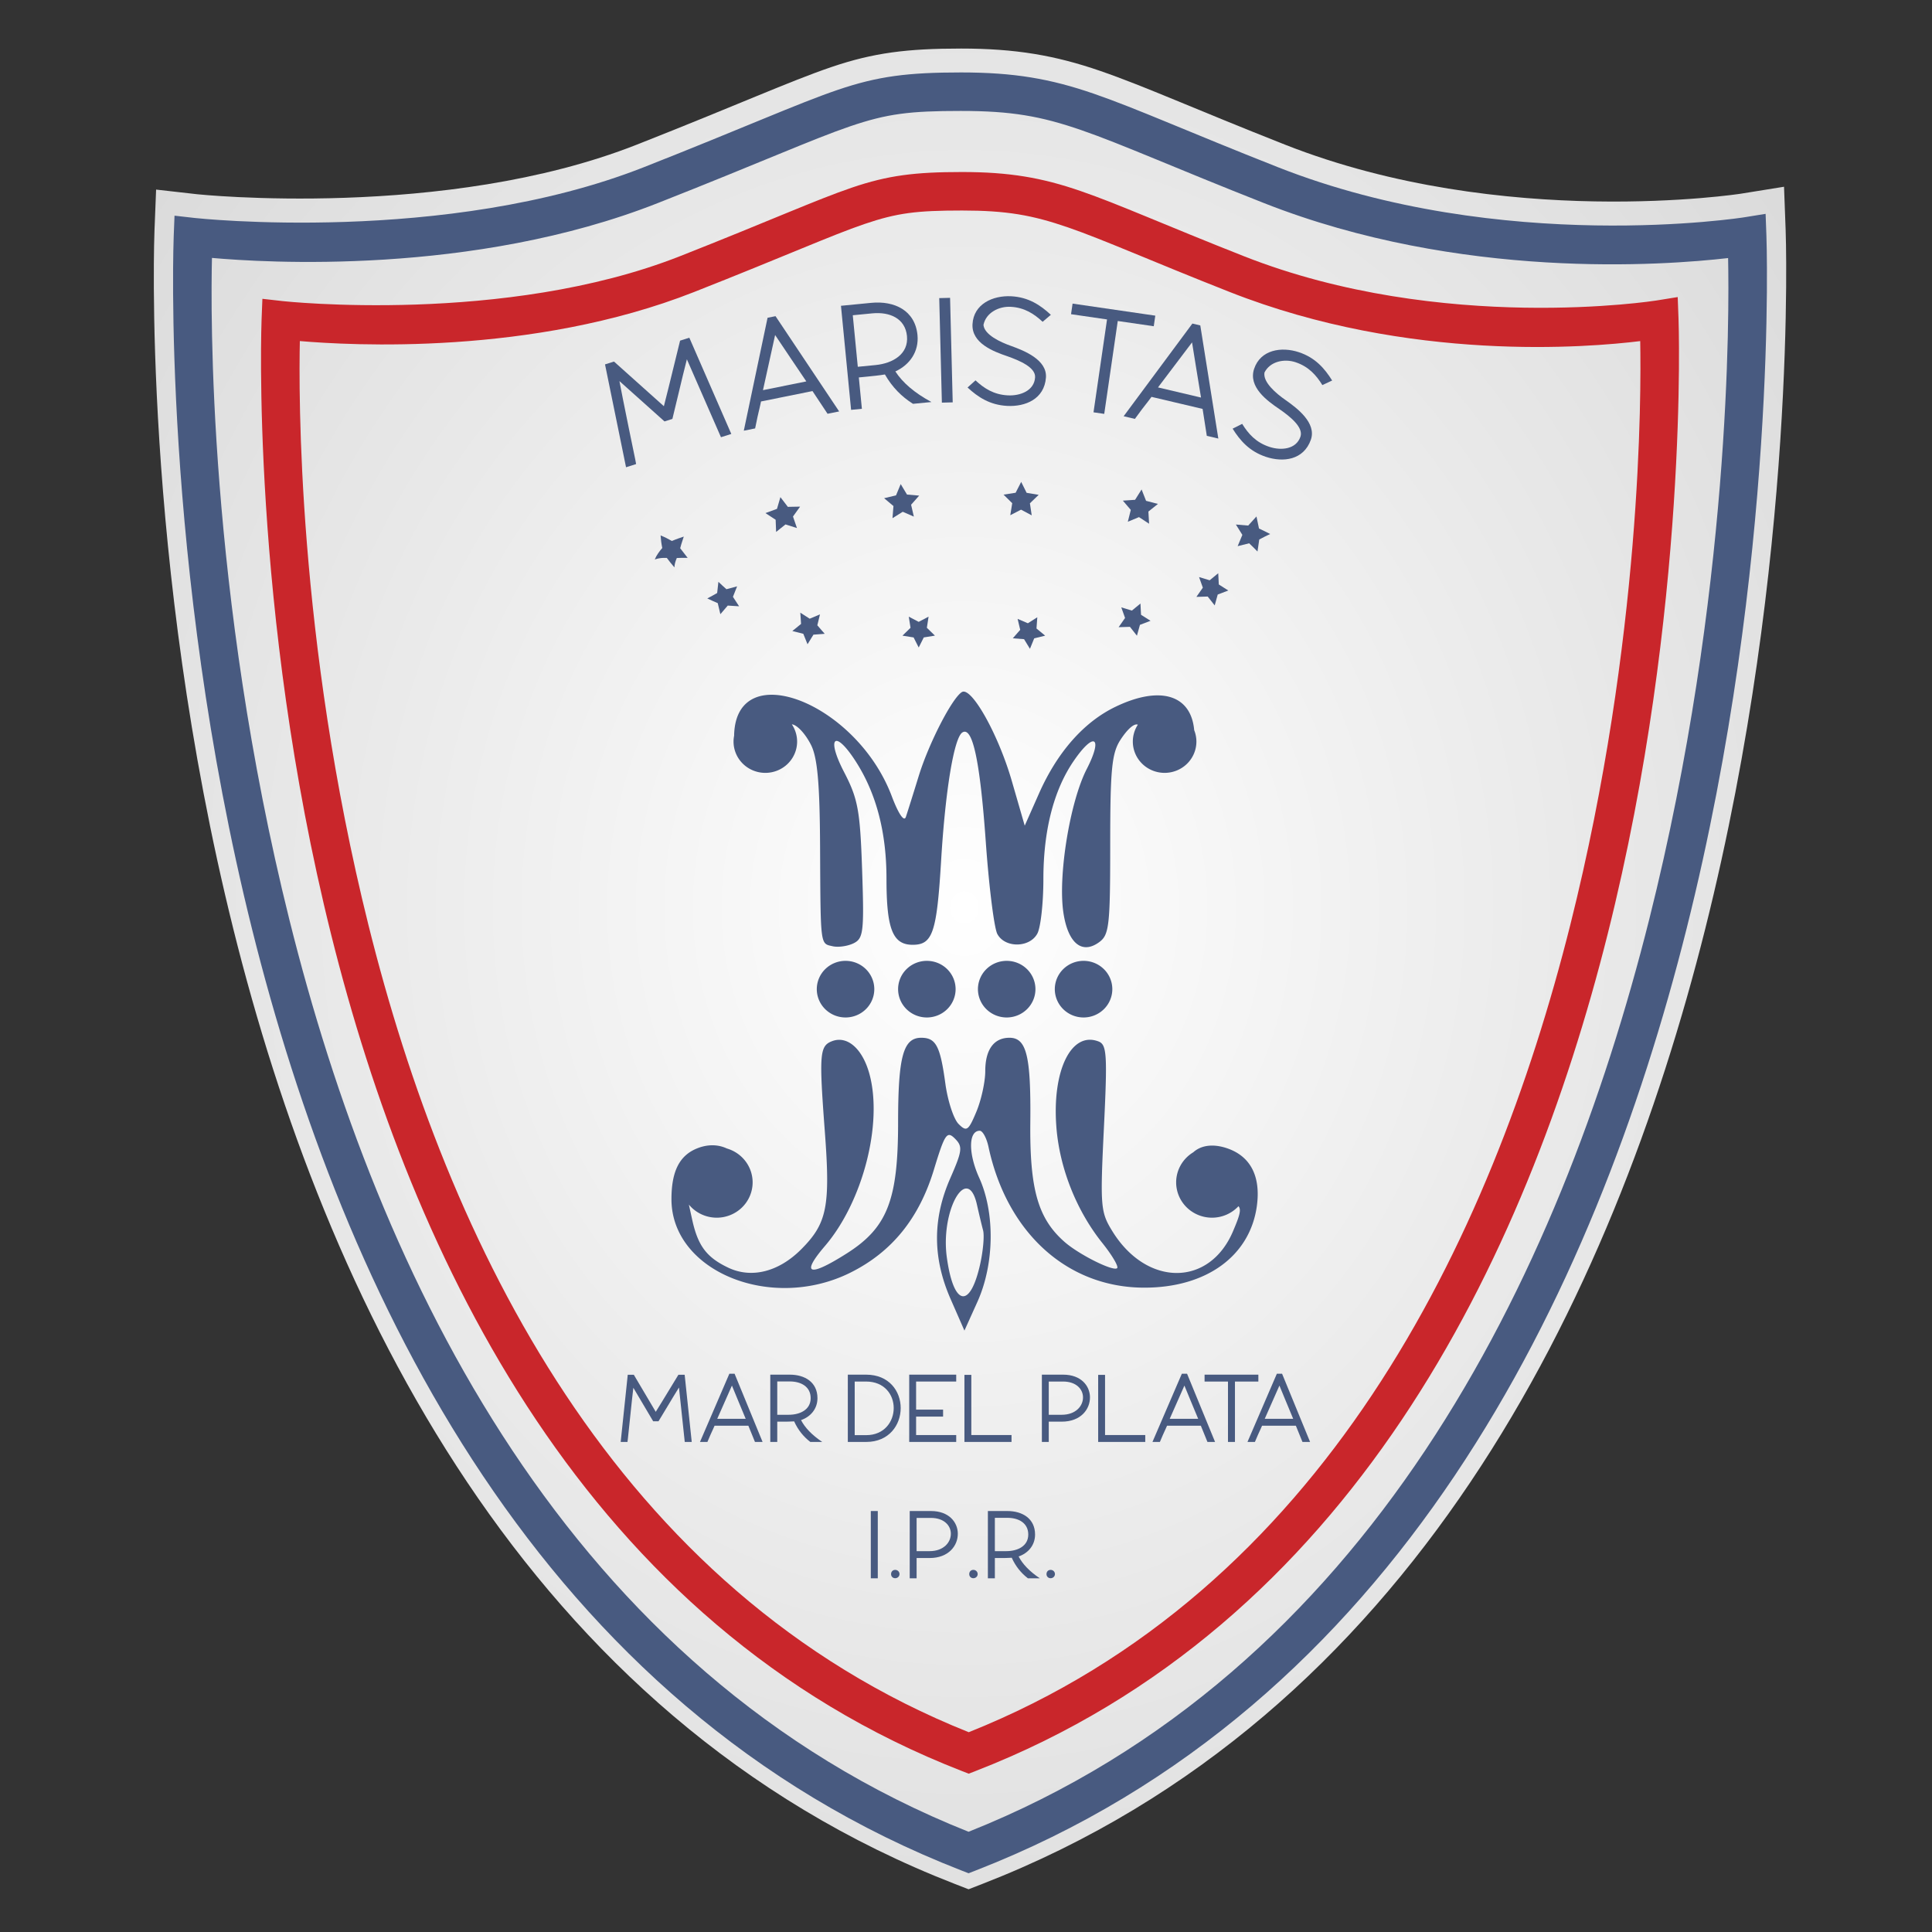 <?xml version="1.0" encoding="UTF-8" standalone="no"?>
<!-- Created with Inkscape (http://www.inkscape.org/) -->

<svg
   xmlns:dc="http://purl.org/dc/elements/1.1/"
   xmlns:cc="http://creativecommons.org/ns#"
   xmlns:rdf="http://www.w3.org/1999/02/22-rdf-syntax-ns#"
   xmlns:svg="http://www.w3.org/2000/svg"
   xmlns="http://www.w3.org/2000/svg"
   xmlns:xlink="http://www.w3.org/1999/xlink"
   xmlns:sodipodi="http://sodipodi.sourceforge.net/DTD/sodipodi-0.dtd"
   xmlns:inkscape="http://www.inkscape.org/namespaces/inkscape"
   width="210mm"
   height="210mm"
   viewBox="0 0 210 210"
   version="1.1"
   id="svg6985"
   inkscape:version="0.92.1 r15371"
   sodipodi:docname="logo.svg">
  <rect x="0" y="0" width="210" height="210" fill="#333333" stroke="none"/>
  <defs
     id="defs6979">
    <radialGradient
       inkscape:collect="always"
       xlink:href="#linearGradient6483"
       id="radialGradient6485"
       cx="-1254.023"
       cy="-1219.934"
       fx="-1254.023"
       fy="-1219.934"
       r="400.632"
       gradientTransform="matrix(1.786,0,0,2.014,984.198,1221.538)"
       gradientUnits="userSpaceOnUse" />
    <linearGradient
       inkscape:collect="always"
       id="linearGradient6483">
      <stop
         style="stop-color:#ffffff;stop-opacity:1"
         offset="0"
         id="stop6479" />
      <stop
         style="stop-color:#cccccc;stop-opacity:1"
         offset="1"
         id="stop6481" />
    </linearGradient>
  </defs>
  <sodipodi:namedview
     id="base"
     pagecolor="#ffffff"
     bordercolor="#666666"
     borderopacity="1.0"
     inkscape:pageopacity="0.0"
     inkscape:pageshadow="2"
     inkscape:zoom="0.42384393"
     inkscape:cx="544.28571"
     inkscape:cy="441.42857"
     inkscape:document-units="mm"
     inkscape:current-layer="layer1"
     showgrid="false"
     inkscape:window-width="1920"
     inkscape:window-height="1029"
     inkscape:window-x="0"
     inkscape:window-y="23"
     inkscape:window-maximized="1" />
  <g
     inkscape:label="Capa 1"
     inkscape:groupmode="layer"
     id="layer1"
     transform="translate(0,-87)">
    <g
       transform="matrix(0.221,0,0,0.221,402.407,397.232)"
       style="display:inline"
       id="g6933">
      <g
         transform="matrix(1.002,0,0,1.002,-88.507,280.439)"
         id="g6490">
        <path
           style="color:#000000;font-style:normal;font-variant:normal;font-weight:normal;font-stretch:normal;font-size:medium;line-height:normal;font-family:sans-serif;font-variant-ligatures:normal;font-variant-position:normal;font-variant-caps:normal;font-variant-numeric:normal;font-variant-alternates:normal;font-feature-settings:normal;text-indent:0;text-align:start;text-decoration:none;text-decoration-line:none;text-decoration-style:solid;text-decoration-color:#000000;letter-spacing:normal;word-spacing:normal;text-transform:none;writing-mode:lr-tb;direction:ltr;text-orientation:mixed;dominant-baseline:auto;baseline-shift:baseline;text-anchor:start;white-space:normal;shape-padding:0;clip-rule:nonzero;display:inline;overflow:visible;visibility:visible;opacity:1;isolation:auto;mix-blend-mode:normal;color-interpolation:sRGB;color-interpolation-filters:linearRGB;solid-color:#000000;solid-opacity:1;vector-effect:none;fill:url(#radialGradient6485);fill-opacity:1;fill-rule:nonzero;stroke:none;stroke-width:37.795;stroke-linecap:butt;stroke-linejoin:miter;stroke-miterlimit:4;stroke-dasharray:none;stroke-dashoffset:0;stroke-opacity:1;color-rendering:auto;image-rendering:auto;shape-rendering:auto;text-rendering:auto;enable-background:accumulate"
           d="m -1257.227,-1657.007 c -26.22,0 -42.865,2.029 -63.565,9.08 -20.699,7.051 -45.562,18.398 -95.516,38.086 -94.143,37.104 -215.744,24.346 -215.744,24.346 l -20.205,-2.287 -0.803,20.318 c 0,0 -6.475,161.142 38.709,342.607 45.184,181.466 143.015,386.646 354.049,468.711 l 6.85,2.662 6.848,-2.662 c 211.032,-82.064 309.216,-287.32 354.768,-468.879 45.551,-181.559 39.447,-342.799 39.447,-342.799 l -0.797,-21.352 -21.094,3.398 c 0,0 -116.755,18.152 -223.867,-24.064 -43.604,-17.186 -68.624,-28.582 -90.721,-36.199 -22.097,-7.617 -41.525,-10.967 -68.359,-10.967 z"
           id="path6469"
           inkscape:connector-curvature="0" />
        <path
           style="color:#000000;font-style:normal;font-variant:normal;font-weight:normal;font-stretch:normal;font-size:medium;line-height:normal;font-family:sans-serif;font-variant-ligatures:normal;font-variant-position:normal;font-variant-caps:normal;font-variant-numeric:normal;font-variant-alternates:normal;font-feature-settings:normal;text-indent:0;text-align:start;text-decoration:none;text-decoration-line:none;text-decoration-style:solid;text-decoration-color:#000000;letter-spacing:normal;word-spacing:normal;text-transform:none;writing-mode:lr-tb;direction:ltr;text-orientation:mixed;dominant-baseline:auto;baseline-shift:baseline;text-anchor:start;white-space:normal;shape-padding:0;clip-rule:nonzero;display:inline;overflow:visible;visibility:visible;opacity:1;isolation:auto;mix-blend-mode:normal;color-interpolation:sRGB;color-interpolation-filters:linearRGB;solid-color:#000000;solid-opacity:1;vector-effect:none;fill:#485a80;fill-opacity:1;fill-rule:nonzero;stroke:none;stroke-width:18.898;stroke-linecap:butt;stroke-linejoin:miter;stroke-miterlimit:4;stroke-dasharray:none;stroke-dashoffset:0;stroke-opacity:1;color-rendering:auto;image-rendering:auto;shape-rendering:auto;text-rendering:auto;enable-background:accumulate"
           d="m -1257.227,-1645.281 c -25.834,0 -40.612,1.793 -60.517,8.574 -19.906,6.781 -44.994,18.186 -95.098,37.934 -97.325,38.359 -220.272,24.943 -220.272,24.943 l -10.104,-1.145 -0.402,10.16 c 0,0 -6.379,159.961 38.438,339.949 44.816,179.989 141.323,381.698 348.305,462.187 l 3.424,1.332 3.426,-1.332 c 206.981,-80.489 303.846,-282.286 349.027,-462.371 45.182,-180.085 39.168,-340.147 39.168,-340.147 l -0.398,-10.676 -10.547,1.699 c 0,0 -118.717,18.799 -228.834,-24.602 -43.775,-17.253 -68.943,-28.684 -90.336,-36.059 -21.393,-7.375 -39.138,-10.449 -65.279,-10.449 z m 0,18.896 c 24.754,0 39.136,2.529 59.121,9.418 19.985,6.889 45.446,18.385 89.564,35.773 96.578,38.064 196.61,30.623 227.906,27.023 0.544,25.789 1.563,164.06 -38.695,324.522 -44.183,176.105 -137.616,369.695 -334.123,447.941 -196.501,-78.245 -289.567,-271.722 -333.391,-447.723 -40.126,-161.151 -38.589,-300.079 -37.992,-324.809 25.05,2.239 127.924,8.91 218.924,-26.955 50.404,-19.866 75.943,-31.385 94.262,-37.625 18.319,-6.24 29.362,-7.566 54.424,-7.566 z"
           id="path6455"
           inkscape:connector-curvature="0" />
        <path
           style="color:#000000;font-style:normal;font-variant:normal;font-weight:normal;font-stretch:normal;font-size:medium;line-height:normal;font-family:sans-serif;font-variant-ligatures:normal;font-variant-position:normal;font-variant-caps:normal;font-variant-numeric:normal;font-variant-alternates:normal;font-feature-settings:normal;text-indent:0;text-align:start;text-decoration:none;text-decoration-line:none;text-decoration-style:solid;text-decoration-color:#000000;letter-spacing:normal;word-spacing:normal;text-transform:none;writing-mode:lr-tb;direction:ltr;text-orientation:mixed;dominant-baseline:auto;baseline-shift:baseline;text-anchor:start;white-space:normal;shape-padding:0;clip-rule:nonzero;display:inline;overflow:visible;visibility:visible;opacity:1;isolation:auto;mix-blend-mode:normal;color-interpolation:sRGB;color-interpolation-filters:linearRGB;solid-color:#000000;solid-opacity:1;vector-effect:none;fill:#c9262b;fill-opacity:1;fill-rule:nonzero;stroke:none;stroke-width:18.898;stroke-linecap:butt;stroke-linejoin:miter;stroke-miterlimit:4;stroke-dasharray:none;stroke-dashoffset:0;stroke-opacity:1;color-rendering:auto;image-rendering:auto;shape-rendering:auto;text-rendering:auto;enable-background:accumulate"
           d="m -1256.721,-1596.404 c -22.956,0 -36.273,1.617 -54.018,7.662 -17.744,6.045 -39.97,16.153 -84.391,33.66 -85.959,33.879 -194.85,22.055 -194.85,22.055 l -10.102,-1.143 -0.402,10.158 c 0,0 -5.669,142.004 34.121,301.805 39.79,159.8 125.532,339.092 309.564,410.656 l 3.424,1.332 3.424,-1.332 c 184.031,-71.564 270.091,-250.931 310.205,-410.816 40.114,-159.886 34.771,-301.981 34.771,-301.981 l -0.398,-10.676 -10.547,1.699 c 0,0 -105.07,16.6 -202.395,-21.758 -38.805,-15.294 -61.109,-25.428 -80.162,-31.996 -19.053,-6.568 -34.983,-9.326 -58.246,-9.326 z m 0,18.896 c 21.876,0 34.443,2.212 52.088,8.295 17.645,6.083 40.242,16.282 79.391,31.711 88.279,34.793 176.412,27.16 201.465,24.094 0.479,25.125 0.929,146.037 -34.297,286.441 -39.115,155.904 -121.739,327.066 -295.299,396.387 -173.554,-69.319 -255.854,-240.38 -294.65,-396.191 -35.099,-140.96 -34.212,-262.367 -33.676,-286.66 24.371,2.095 113.898,7.303 193.5,-24.07 44.721,-17.626 67.397,-27.849 83.555,-33.353 16.157,-5.504 25.74,-6.652 47.924,-6.652 z"
           id="path6461"
           inkscape:connector-curvature="0" />
      </g>
      <g
         id="text6494"
         style="font-style:normal;font-variant:normal;font-weight:normal;font-stretch:normal;font-size:86.721px;line-height:1.25;font-family:sans-serif;-inkscape-font-specification:'sans-serif, Normal';font-variant-ligatures:normal;font-variant-caps:normal;font-variant-numeric:normal;font-feature-settings:normal;text-align:start;letter-spacing:0px;word-spacing:0px;writing-mode:lr-tb;text-anchor:start;fill:#485a80;fill-opacity:1;stroke:none;stroke-width:2.168"
         transform="matrix(0.809,0,0,0.809,-178.473,-950.368)"
         aria-label=" MARISTAS">
        <path
           inkscape:connector-curvature="0"
           id="path6509"
           style="font-style:normal;font-variant:normal;font-weight:500;font-stretch:normal;font-size:86.72px;font-family:'Fibon Sans';-inkscape-font-specification:'Fibon Sans, Medium';font-variant-ligatures:normal;font-variant-caps:normal;font-variant-numeric:normal;font-feature-settings:normal;text-align:start;writing-mode:lr-tb;text-anchor:start;fill:#485a80;fill-opacity:1"
           d="m -1643.404,-278.308 -0.506,-2.75 c -2.505,-11.941 -5.054,-24.597 -7.45,-36.482 l -2.187,-11.223 27.407,24.528 4.795,-1.517 3.895,-16.149 c 1.528,-6.669 3.278,-13.498 4.915,-20.111 l 20.722,47.381 6.284,-1.988 -25.516,-58.507 -5.622,1.779 -6.991,28.499 -2.862,11.366 -30.329,-27.15 -5.457,1.727 12.783,62.536 z" />
        <path
           inkscape:connector-curvature="0"
           id="path6511"
           style="font-style:normal;font-variant:normal;font-weight:500;font-stretch:normal;font-size:86.72px;font-family:'Fibon Sans';-inkscape-font-specification:'Fibon Sans, Medium';font-variant-ligatures:normal;font-variant-caps:normal;font-variant-numeric:normal;font-feature-settings:normal;text-align:start;writing-mode:lr-tb;text-anchor:start;fill:#485a80;fill-opacity:1"
           d="m -1519.954,-310.305 -38.685,-57.919 -4.845,0.979 -14.441,68.652 6.885,-1.391 1.432,-6.925 0.944,-4.084 0.337,-1.395 0.877,-3.981 31.281,-6.32 9.16,13.809 z m -38.935,-46.456 9.245,13.792 c 3.071,4.688 6.396,9.325 9.722,14.403 l -26.351,5.324 z" />
        <path
           inkscape:connector-curvature="0"
           id="path6513"
           style="font-style:normal;font-variant:normal;font-weight:500;font-stretch:normal;font-size:86.72px;font-family:'Fibon Sans';-inkscape-font-specification:'Fibon Sans, Medium';font-variant-ligatures:normal;font-variant-caps:normal;font-variant-numeric:normal;font-feature-settings:normal;text-align:start;writing-mode:lr-tb;text-anchor:start;fill:#485a80;fill-opacity:1"
           d="m -1506.138,-311.903 -1.857,-19.075 5.265,-0.513 c 1.899,-0.185 7.595,-0.739 10.591,-1.292 4.407,7.674 10.018,13.401 17.073,17.855 l 11.22,-1.092 c -10.392,-5.61 -17.529,-11.799 -21.938,-18.601 8.674,-3.981 14.425,-12.034 13.442,-22.133 -1.462,-15.018 -14.062,-20.936 -28.131,-19.567 l -18.384,1.79 6.159,63.267 z m -2.487,-25.548 -3.05,-31.331 11.825,-1.151 c 10.703,-1.042 20.08,3.099 21.122,13.802 1.059,10.875 -8.491,16.597 -19.108,17.631 z" />
        <path
           inkscape:connector-curvature="0"
           id="path6515"
           style="font-style:normal;font-variant:normal;font-weight:500;font-stretch:normal;font-size:86.72px;font-family:'Fibon Sans';-inkscape-font-specification:'Fibon Sans, Medium';font-variant-ligatures:normal;font-variant-caps:normal;font-variant-numeric:normal;font-feature-settings:normal;text-align:start;writing-mode:lr-tb;text-anchor:start;fill:#485a80;fill-opacity:1"
           d="m -1450.921,-315.821 -1.603,-63.546 -6.589,0.166 1.603,63.546 z" />
        <path
           inkscape:connector-curvature="0"
           id="path6517"
           style="font-style:normal;font-variant:normal;font-weight:500;font-stretch:normal;font-size:86.72px;font-family:'Fibon Sans';-inkscape-font-specification:'Fibon Sans, Medium';font-variant-ligatures:normal;font-variant-caps:normal;font-variant-numeric:normal;font-feature-settings:normal;text-align:start;writing-mode:lr-tb;text-anchor:start;fill:#485a80;fill-opacity:1"
           d="m -1417.828,-313.672 c 10.998,0.587 22.624,-4.091 23.586,-17.24 0.751,-10.815 -13.197,-16.336 -21.122,-19.19 -6.735,-2.357 -16.308,-6.862 -16.86,-12.797 1.528,-7.474 9.379,-11.397 16.567,-11.014 8.4,0.448 14.272,4.322 19.401,9.111 l 5.003,-4.249 c -6.454,-5.989 -13.671,-10.716 -24.062,-11.27 -11.171,-0.596 -22.916,4.683 -23.572,16.98 -0.619,11.604 12.919,16.668 21.108,19.45 7.245,2.558 17.356,6.744 16.942,12.888 -0.516,8.049 -8.941,11.334 -16.649,10.923 -8.573,-0.457 -14.445,-4.331 -19.574,-9.12 l -4.835,4.345 c 6.29,5.807 13.502,10.62 24.067,11.184 z" />
        <path
           inkscape:connector-curvature="0"
           id="path6519"
           style="font-style:normal;font-variant:normal;font-weight:500;font-stretch:normal;font-size:86.72px;font-family:'Fibon Sans';-inkscape-font-specification:'Fibon Sans, Medium';font-variant-ligatures:normal;font-variant-caps:normal;font-variant-numeric:normal;font-feature-settings:normal;text-align:start;writing-mode:lr-tb;text-anchor:start;fill:#485a80;fill-opacity:1"
           d="m -1350.58,-365.287 21.883,3.186 0.937,-6.436 -50.288,-7.322 -0.937,6.436 21.883,3.186 -8.222,56.466 6.522,0.95 z" />
        <path
           inkscape:connector-curvature="0"
           id="path6521"
           style="font-style:normal;font-variant:normal;font-weight:500;font-stretch:normal;font-size:86.72px;font-family:'Fibon Sans';-inkscape-font-specification:'Fibon Sans, Medium';font-variant-ligatures:normal;font-variant-caps:normal;font-variant-numeric:normal;font-feature-settings:normal;text-align:start;writing-mode:lr-tb;text-anchor:start;fill:#485a80;fill-opacity:1"
           d="m -1289.438,-293.815 -10.963,-68.782 -4.811,-1.134 -41.791,56.349 6.837,1.611 4.193,-5.694 2.563,-3.316 0.889,-1.127 2.459,-3.252 31.062,7.321 2.556,16.372 z m -15.978,-58.471 2.641,16.392 c 0.832,5.542 1.918,11.143 2.819,17.147 l -26.166,-6.167 z" />
        <path
           inkscape:connector-curvature="0"
           id="path6523"
           style="font-style:normal;font-variant:normal;font-weight:500;font-stretch:normal;font-size:86.72px;font-family:'Fibon Sans';-inkscape-font-specification:'Fibon Sans, Medium';font-variant-ligatures:normal;font-variant-caps:normal;font-variant-numeric:normal;font-feature-settings:normal;text-align:start;writing-mode:lr-tb;text-anchor:start;fill:#485a80;fill-opacity:1"
           d="m -1260.481,-282.694 c 10.454,3.467 22.902,2.021 27.297,-10.408 3.576,-10.234 -8.421,-19.238 -15.312,-24.081 -5.875,-4.05 -13.921,-10.92 -12.888,-16.791 3.445,-6.806 12.053,-8.52 18.885,-6.254 7.984,2.648 12.627,7.933 16.311,13.906 l 5.947,-2.779 c -4.646,-7.479 -10.36,-13.942 -20.238,-17.218 -10.618,-3.521 -23.34,-1.527 -27.216,10.161 -3.658,11.03 8.065,19.485 15.23,24.328 6.314,4.378 14.963,11.083 12.943,16.9 -2.621,7.628 -11.614,8.574 -18.94,6.145 -8.149,-2.702 -12.792,-7.988 -16.476,-13.96 l -5.809,2.916 c 4.536,7.26 10.223,13.806 20.265,17.136 z" />
      </g>
      <g
         transform="translate(-0.826,-4.566)"
         id="g6672">
        <path
           inkscape:connector-curvature="0"
           style="opacity:1;fill:#485a80;fill-opacity:1;stroke:none;stroke-width:24.068;stroke-linecap:round;stroke-linejoin:round;stroke-miterlimit:4;stroke-dasharray:none;stroke-dashoffset:0;stroke-opacity:1;paint-order:stroke fill markers"
           d="m -1268.534,-1100.474 c 1.732,0.54 3.471,1.068 5.22,1.58 1.418,-1.146 2.821,-2.301 4.207,-3.466 0.099,1.842 0.195,3.684 0.285,5.527 1.544,0.999 3.102,1.986 4.676,2.961 -1.728,0.678 -3.463,1.341 -5.207,1.989 -0.483,1.784 -0.98,3.567 -1.488,5.35 -1.157,-1.45 -2.301,-2.905 -3.434,-4.366 -1.859,0.071 -3.715,0.128 -5.57,0.171 1.073,-1.507 2.132,-3.019 3.174,-4.536 -0.626,-1.736 -1.247,-3.473 -1.863,-5.211 z"
           id="path6600" />
        <path
           inkscape:connector-curvature="0"
           style="opacity:1;fill:#485a80;fill-opacity:1;stroke:none;stroke-width:24.068;stroke-linecap:round;stroke-linejoin:round;stroke-miterlimit:4;stroke-dasharray:none;stroke-dashoffset:0;stroke-opacity:1;paint-order:stroke fill markers"
           d="m -1319.527,-1094.817 c 1.678,0.725 3.362,1.444 5.052,2.155 1.553,-0.975 3.099,-1.956 4.638,-2.942 -0.131,1.841 -0.265,3.681 -0.401,5.521 1.415,1.179 2.839,2.354 4.27,3.523 -1.795,0.451 -3.594,0.894 -5.395,1.328 -0.69,1.713 -1.387,3.426 -2.09,5.137 -0.972,-1.575 -1.937,-3.152 -2.895,-4.732 -1.848,-0.138 -3.695,-0.285 -5.54,-0.439 1.224,-1.386 2.439,-2.775 3.646,-4.167 -0.431,-1.794 -0.86,-3.589 -1.285,-5.385 z"
           id="path6598" />
        <path
           inkscape:connector-curvature="0"
           style="opacity:1;fill:#485a80;fill-opacity:1;stroke:none;stroke-width:24.068;stroke-linecap:round;stroke-linejoin:round;stroke-miterlimit:4;stroke-dasharray:none;stroke-dashoffset:0;stroke-opacity:1;paint-order:stroke fill markers"
           d="m -1373.048,-1095.898 c 1.617,0.856 3.241,1.706 4.87,2.551 1.628,-0.848 3.251,-1.7 4.867,-2.559 -0.281,1.824 -0.563,3.648 -0.848,5.471 1.316,1.29 2.639,2.577 3.969,3.86 -1.825,0.302 -3.653,0.597 -5.483,0.885 -0.826,1.652 -1.657,3.303 -2.494,4.953 -0.841,-1.648 -1.676,-3.297 -2.505,-4.948 -1.831,-0.285 -3.66,-0.577 -5.486,-0.876 1.329,-1.285 2.65,-2.573 3.965,-3.866 -0.288,-1.823 -0.573,-3.646 -0.855,-5.47 z"
           id="path6596" />
        <path
           inkscape:connector-curvature="0"
           style="opacity:1;fill:#485a80;fill-opacity:1;stroke:none;stroke-width:24.068;stroke-linecap:round;stroke-linejoin:round;stroke-miterlimit:4;stroke-dasharray:none;stroke-dashoffset:0;stroke-opacity:1;paint-order:stroke fill markers"
           d="m -1426.398,-1097.862 c 1.529,0.995 3.069,1.982 4.617,2.963 1.692,-0.705 3.378,-1.417 5.059,-2.136 -0.433,1.794 -0.868,3.587 -1.306,5.38 0.693,0.806 1.389,1.61 2.088,2.414 0.513,0.589 1.027,1.178 1.543,1.766 -0.571,0.046 -1.142,0.092 -1.714,0.136 -1.275,0.099 -2.55,0.194 -3.828,0.285 -0.964,1.577 -1.934,3.151 -2.912,4.723 -0.699,-1.714 -1.391,-3.43 -2.075,-5.147 -1.802,-0.443 -3.601,-0.895 -5.396,-1.358 1.441,-1.16 2.871,-2.328 4.293,-3.5 -0.126,-1.842 -0.25,-3.683 -0.369,-5.525 z"
           id="path6594" />
        <path
           inkscape:connector-curvature="0"
           style="opacity:1;fill:#485a80;fill-opacity:1;stroke:none;stroke-width:24.068;stroke-linecap:round;stroke-linejoin:round;stroke-miterlimit:4;stroke-dasharray:none;stroke-dashoffset:0;stroke-opacity:1;paint-order:stroke fill markers"
           d="m -1466.682,-1113.043 c 1.273,1.226 2.593,2.438 3.947,3.638 1.756,-0.448 3.501,-0.92 5.241,-1.405 -0.674,1.722 -1.354,3.442 -2.039,5.161 0.989,1.554 2.004,3.104 3.032,4.645 -1.855,-0.098 -3.717,-0.212 -5.585,-0.352 -1.19,1.423 -2.399,2.837 -3.629,4.239 -0.454,-1.812 -0.887,-3.626 -1.293,-5.438 -1.73,-0.738 -3.446,-1.507 -5.141,-2.311 1.65,-0.859 3.267,-1.752 4.857,-2.672 0.192,-1.838 0.395,-3.673 0.611,-5.505 z"
           id="path6592" />
        <path
           inkscape:connector-curvature="0"
           style="opacity:1;fill:#485a80;fill-opacity:1;stroke:none;stroke-width:26.067;stroke-linecap:round;stroke-linejoin:round;stroke-miterlimit:4;stroke-dasharray:none;stroke-dashoffset:0;stroke-opacity:1;paint-order:stroke fill markers"
           d="m -1481.813,-1124.824 c -1.809,-0.014 -3.584,-0.036 -5.334,0.071 -0.69,1.604 -1.127,3.163 -1.17,4.621 -1.306,-1.5 -2.547,-3.054 -3.727,-4.656 -0.579,-0.029 -1.167,-0.034 -1.763,-0.014 -1.331,0.05 -2.758,0.257 -4.169,0.772 0.432,-1.091 1.007,-2.127 1.675,-3.062 0.616,-0.903 1.29,-1.764 2.006,-2.585 -0.42,-1.995 -0.68,-4.068 -0.823,-6.178 1.959,0.778 3.803,1.708 5.562,2.728 1.06,-0.46 2.12,-0.868 3.172,-1.243 0.888,-0.321 1.778,-0.626 2.67,-0.916 -0.436,1.236 -0.84,2.474 -1.207,3.713 -0.199,0.67 -0.387,1.343 -0.559,2.013 1.25,1.564 2.47,3.144 3.666,4.731 z"
           id="path6590" />
        <path
           inkscape:connector-curvature="0"
           style="opacity:1;fill:#485a80;fill-opacity:1;stroke:none;stroke-width:26.067;stroke-linecap:round;stroke-linejoin:round;stroke-miterlimit:4;stroke-dasharray:none;stroke-dashoffset:0;stroke-opacity:1;paint-order:stroke fill markers"
           d="m -1428.053,-1139.483 c -1.87,-0.608 -3.749,-1.203 -5.637,-1.784 -1.554,1.221 -3.092,2.451 -4.612,3.692 -0.08,-1.996 -0.154,-3.992 -0.224,-5.989 -1.657,-1.105 -3.329,-2.198 -5.017,-3.279 1.881,-0.707 3.77,-1.398 5.667,-2.075 0.549,-1.925 1.112,-3.849 1.687,-5.771 1.231,1.587 2.449,3.179 3.655,4.777 2.013,-0.052 4.024,-0.088 6.032,-0.111 -1.181,1.619 -2.348,3.242 -3.498,4.87 0.654,1.888 1.304,3.778 1.948,5.669 z"
           id="path6588" />
        <path
           inkscape:connector-curvature="0"
           style="opacity:1;fill:#485a80;fill-opacity:1;stroke:none;stroke-width:26.067;stroke-linecap:round;stroke-linejoin:round;stroke-miterlimit:4;stroke-dasharray:none;stroke-dashoffset:0;stroke-opacity:1;paint-order:stroke fill markers"
           d="m -1370.561,-1145.114 c -1.812,-0.798 -3.631,-1.589 -5.456,-2.373 -1.69,1.044 -3.373,2.094 -5.047,3.15 0.157,-1.992 0.316,-3.985 0.478,-5.977 -1.524,-1.288 -3.056,-2.572 -4.597,-3.849 1.948,-0.474 3.899,-0.939 5.854,-1.396 0.761,-1.85 1.528,-3.699 2.304,-5.547 1.04,1.713 2.072,3.429 3.098,5.147 2.001,0.164 3.999,0.336 5.996,0.518 -1.336,1.491 -2.663,2.986 -3.98,4.485 0.453,1.947 0.904,3.894 1.351,5.841 z"
           id="path6586" />
        <path
           inkscape:connector-curvature="0"
           style="opacity:1;fill:#485a80;fill-opacity:1;stroke:none;stroke-width:26.067;stroke-linecap:round;stroke-linejoin:round;stroke-miterlimit:4;stroke-dasharray:none;stroke-dashoffset:0;stroke-opacity:1;paint-order:stroke fill markers"
           d="m -1312.586,-1145.735 c -1.745,-0.938 -3.497,-1.871 -5.255,-2.796 -1.769,0.906 -3.532,1.819 -5.288,2.738 0.316,-1.973 0.635,-3.947 0.956,-5.92 -1.416,-1.406 -2.841,-2.809 -4.273,-4.207 1.979,-0.315 3.96,-0.622 5.944,-0.921 0.906,-1.784 1.817,-3.566 2.736,-5.347 0.9,1.791 1.793,3.583 2.679,5.377 1.981,0.321 3.96,0.651 5.936,0.988 -1.448,1.382 -2.889,2.768 -4.321,4.159 0.299,1.976 0.594,3.953 0.887,5.93 z"
           id="path6584" />
        <path
           inkscape:connector-curvature="0"
           style="opacity:1;fill:#485a80;fill-opacity:1;stroke:none;stroke-width:26.067;stroke-linecap:round;stroke-linejoin:round;stroke-miterlimit:4;stroke-dasharray:none;stroke-dashoffset:0;stroke-opacity:1;paint-order:stroke fill markers"
           d="m -1254.856,-1141.613 c -1.644,-1.092 -3.3,-2.176 -4.967,-3.252 -1.838,0.748 -3.668,1.506 -5.492,2.271 0.483,-1.939 0.97,-3.879 1.459,-5.817 -1.289,-1.523 -2.59,-3.042 -3.899,-4.556 1.999,-0.146 4.002,-0.283 6.007,-0.41 1.058,-1.699 2.123,-3.396 3.198,-5.089 0.743,1.863 1.477,3.728 2.202,5.594 1.948,0.497 3.893,1.005 5.832,1.524 -1.573,1.242 -3.134,2.491 -4.684,3.747 0.118,1.996 0.234,3.991 0.345,5.987 z"
           id="path6582" />
        <path
           inkscape:connector-curvature="0"
           style="opacity:1;fill:#485a80;fill-opacity:1;stroke:none;stroke-width:26.067;stroke-linecap:round;stroke-linejoin:round;stroke-miterlimit:4;stroke-dasharray:none;stroke-dashoffset:0;stroke-opacity:1;paint-order:stroke fill markers"
           d="m -1201.545,-1127.94 c -1.31,-1.366 -2.679,-2.715 -4.095,-4.048 -1.9,0.437 -3.785,0.909 -5.663,1.405 0.766,-1.851 1.539,-3.7 2.321,-5.545 -1.03,-1.704 -2.097,-3.403 -3.188,-5.093 2.014,0.14 4.034,0.307 6.059,0.51 1.328,-1.508 2.681,-3.001 4.062,-4.476 0.447,1.978 0.864,3.955 1.245,5.929 1.853,0.86 3.684,1.758 5.485,2.702 -1.823,0.856 -3.605,1.756 -5.353,2.694 -0.275,1.979 -0.566,3.953 -0.873,5.923 z"
           id="path6526" />
        <path
           id="path6626"
           d="m -1230.282,-1115.375 c 1.732,0.54 3.471,1.067 5.22,1.58 1.418,-1.146 2.821,-2.301 4.207,-3.466 0.099,1.842 0.194,3.684 0.284,5.527 1.544,0.999 3.102,1.986 4.676,2.961 -1.728,0.678 -3.463,1.341 -5.207,1.989 -0.483,1.784 -0.98,3.567 -1.488,5.35 -1.157,-1.45 -2.301,-2.905 -3.434,-4.366 -1.858,0.071 -3.715,0.128 -5.57,0.171 1.073,-1.507 2.132,-3.019 3.174,-4.536 -0.626,-1.736 -1.247,-3.473 -1.863,-5.211 z"
           style="opacity:1;fill:#485a80;fill-opacity:1;stroke:none;stroke-width:24.068;stroke-linecap:round;stroke-linejoin:round;stroke-miterlimit:4;stroke-dasharray:none;stroke-dashoffset:0;stroke-opacity:1;paint-order:stroke fill markers"
           inkscape:connector-curvature="0" />
      </g>
      <g
         aria-label="MAR DEL PLATA"
         style="font-style:normal;font-variant:normal;font-weight:500;font-stretch:normal;font-size:45.144px;line-height:1.25;font-family:'Fibon Sans';-inkscape-font-specification:'Fibon Sans, Medium';font-variant-ligatures:normal;font-variant-caps:normal;font-variant-numeric:normal;font-feature-settings:normal;text-align:start;letter-spacing:0px;word-spacing:0px;writing-mode:lr-tb;text-anchor:start;fill:#485a80;fill-opacity:1;stroke:none;stroke-width:1.129"
         id="text6677">
        <path
           d="m -1512.229,-694.57 0.18,-1.445 c 0.632,-6.32 1.354,-13.002 2.031,-19.277 l 0.677,-5.914 9.751,16.478 h 2.618 l 4.469,-7.404 c 1.806,-3.07 3.747,-6.185 5.598,-9.209 l 2.844,26.77 h 3.431 l -3.476,-33.046 h -3.07 l -7.945,13.047 -3.205,5.192 -10.79,-18.238 h -2.979 l -3.476,33.046 z"
           style="fill:#485a80;fill-opacity:1;stroke-width:1.129"
           id="path7606"
           inkscape:connector-curvature="0" />
        <path
           d="m -1445.781,-694.57 -13.769,-33.542 h -2.573 l -14.446,33.542 h 3.657 l 1.445,-3.386 0.903,-1.986 0.316,-0.677 0.858,-1.941 h 16.613 l 3.25,7.991 z m -15.078,-27.718 3.296,7.991 c 1.083,2.709 2.302,5.417 3.476,8.352 h -13.995 z"
           style="fill:#485a80;fill-opacity:1;stroke-width:1.129"
           id="path7608"
           inkscape:connector-curvature="0" />
        <path
           d="m -1438.563,-694.57 v -9.977 h 2.754 c 0.993,0 3.973,0 5.553,-0.135 1.896,4.198 4.514,7.449 7.945,10.112 h 5.869 c -5.101,-3.431 -8.487,-6.997 -10.428,-10.744 4.695,-1.625 8.081,-5.508 8.081,-10.789 0,-7.855 -6.23,-11.557 -13.588,-11.557 h -9.616 v 33.091 z m 0,-13.363 v -16.387 h 6.185 c 5.598,0 10.248,2.618 10.248,8.216 0,5.688 -5.237,8.171 -10.789,8.171 z"
           style="fill:#485a80;fill-opacity:1;stroke-width:1.129"
           id="path7610"
           inkscape:connector-curvature="0" />
        <path
           d="m -1394.784,-694.57 c 11.196,0 16.929,-8.352 16.929,-16.658 0,-8.261 -5.643,-16.432 -17.019,-16.432 h -8.984 v 33.091 z m -5.688,-3.341 v -26.364 h 5.598 c 9.119,0 13.588,6.546 13.588,13.047 0,6.636 -4.605,13.318 -13.498,13.318 z"
           style="fill:#485a80;fill-opacity:1;stroke-width:1.129"
           id="path7612"
           inkscape:connector-curvature="0" />
        <path
           d="m -1357.002,-710.46 h -13.272 v -13.814 h 19.728 v -3.386 h -23.114 v 33.091 h 23.114 v -3.386 h -19.728 v -9.074 h 13.272 z"
           style="fill:#485a80;fill-opacity:1;stroke-width:1.129"
           id="path7614"
           inkscape:connector-curvature="0" />
        <path
           d="m -1323.344,-694.57 v -3.386 h -19.773 v -29.615 h -3.386 v 33 z"
           style="fill:#485a80;fill-opacity:1;stroke-width:1.129"
           id="path7616"
           inkscape:connector-curvature="0" />
        <path
           d="m -1305.027,-694.57 v -9.977 h 6.41 c 9.345,0 13.95,-6.094 13.859,-12.099 -0.09,-5.508 -4.334,-11.015 -13.227,-11.015 h -10.428 v 33.091 z m 0,-13.363 v -16.342 h 7.043 c 6.501,0 9.751,3.792 9.796,7.675 0.09,4.289 -3.521,8.668 -10.428,8.668 z"
           style="fill:#485a80;fill-opacity:1;stroke-width:1.129"
           id="path7618"
           inkscape:connector-curvature="0" />
        <path
           d="m -1257.568,-694.57 v -3.386 h -19.773 v -29.615 h -3.386 v 33 z"
           style="fill:#485a80;fill-opacity:1;stroke-width:1.129"
           id="path7620"
           inkscape:connector-curvature="0" />
        <path
           d="m -1223.235,-694.57 -13.769,-33.542 h -2.573 l -14.446,33.542 h 3.657 l 1.445,-3.386 0.903,-1.986 0.316,-0.677 0.858,-1.941 h 16.613 l 3.25,7.991 z m -15.078,-27.718 3.296,7.991 c 1.083,2.709 2.302,5.417 3.476,8.352 h -13.995 z"
           style="fill:#485a80;fill-opacity:1;stroke-width:1.129"
           id="path7622"
           inkscape:connector-curvature="0" />
        <path
           d="m -1213.453,-724.275 h 11.512 v -3.386 h -26.454 v 3.386 h 11.512 v 29.705 h 3.431 z"
           style="fill:#485a80;fill-opacity:1;stroke-width:1.129"
           id="path7624"
           inkscape:connector-curvature="0" />
        <path
           d="m -1176.504,-694.57 -13.769,-33.542 h -2.573 l -14.446,33.542 h 3.657 l 1.445,-3.386 0.903,-1.986 0.316,-0.677 0.858,-1.941 h 16.613 l 3.25,7.991 z m -15.078,-27.718 3.296,7.991 c 1.083,2.709 2.302,5.417 3.476,8.352 h -13.995 z"
           style="fill:#485a80;fill-opacity:1;stroke-width:1.129"
           id="path7626"
           inkscape:connector-curvature="0" />
      </g>
      <g
         aria-label="I.P.R."
         style="font-style:normal;font-variant:normal;font-weight:500;font-stretch:normal;font-size:45.144px;line-height:1.25;font-family:'Fibon Sans';-inkscape-font-specification:'Fibon Sans, Medium';font-variant-ligatures:normal;font-variant-caps:normal;font-variant-numeric:normal;font-feature-settings:normal;text-align:start;letter-spacing:0px;word-spacing:0px;writing-mode:lr-tb;text-anchor:start;fill:#485a80;fill-opacity:1;stroke:none;stroke-width:1.129"
         id="text6681">
        <path
           d="m -1389.121,-627.495 v -33.091 h -3.431 v 33.091 z"
           style="fill:#485a80;fill-opacity:1;stroke-width:1.129"
           id="path7629"
           inkscape:connector-curvature="0" />
        <path
           d="m -1380.557,-627.54 c 1.129,0 2.122,-0.858 2.122,-2.031 0,-1.219 -0.993,-2.077 -2.122,-2.077 -1.174,0 -2.031,0.858 -2.031,2.077 0,1.174 0.858,2.031 2.031,2.031 z"
           style="fill:#485a80;fill-opacity:1;stroke-width:1.129"
           id="path7631"
           inkscape:connector-curvature="0" />
        <path
           d="m -1370.026,-627.495 v -9.977 h 6.41 c 9.345,0 13.95,-6.094 13.859,-12.099 -0.09,-5.508 -4.334,-11.015 -13.227,-11.015 h -10.428 v 33.091 z m 0,-13.363 v -16.342 h 7.043 c 6.501,0 9.751,3.792 9.796,7.675 0.09,4.289 -3.521,8.668 -10.428,8.668 z"
           style="fill:#485a80;fill-opacity:1;stroke-width:1.129"
           id="path7633"
           inkscape:connector-curvature="0" />
        <path
           d="m -1342.114,-627.54 c 1.129,0 2.122,-0.858 2.122,-2.031 0,-1.219 -0.993,-2.077 -2.122,-2.077 -1.174,0 -2.031,0.858 -2.031,2.077 0,1.174 0.858,2.031 2.031,2.031 z"
           style="fill:#485a80;fill-opacity:1;stroke-width:1.129"
           id="path7635"
           inkscape:connector-curvature="0" />
        <path
           d="m -1331.538,-627.495 v -9.977 h 2.754 c 0.993,0 3.973,0 5.553,-0.135 1.896,4.198 4.514,7.449 7.945,10.112 h 5.869 c -5.101,-3.431 -8.487,-6.997 -10.428,-10.744 4.695,-1.625 8.081,-5.508 8.081,-10.789 0,-7.855 -6.23,-11.557 -13.588,-11.557 h -9.616 v 33.091 z m 0,-13.363 v -16.387 h 6.185 c 5.598,0 10.248,2.618 10.248,8.216 0,5.688 -5.237,8.171 -10.789,8.171 z"
           style="fill:#485a80;fill-opacity:1;stroke-width:1.129"
           id="path7637"
           inkscape:connector-curvature="0" />
        <path
           d="m -1304.112,-627.54 c 1.129,0 2.122,-0.858 2.122,-2.031 0,-1.219 -0.993,-2.077 -2.122,-2.077 -1.174,0 -2.031,0.858 -2.031,2.077 0,1.174 0.858,2.031 2.031,2.031 z"
           style="fill:#485a80;fill-opacity:1;stroke-width:1.129"
           id="path7639"
           inkscape:connector-curvature="0" />
      </g>
      <path
         inkscape:connector-curvature="0"
         id="path6683"
         d="m -1346.793,-1063.607 c -0.354,-0.02 -0.678,0.057 -0.969,0.236 -4.862,3.005 -16.317,25.308 -21.262,41.398 -2.657,8.646 -5.489,17.65 -6.291,20.008 -0.877,2.578 -3.644,-1.499 -6.938,-10.221 -17.366,-45.985 -76.418,-68.974 -77.521,-30.18 0,0.15 0,0.289 0,0.438 a 15.635,15.394 0 0 0 -0.291,2.893 15.635,15.394 0 0 0 15.635,15.395 15.635,15.394 0 0 0 15.635,-15.395 15.635,15.394 0 0 0 -2.584,-8.453 c 2.108,0.039 6.22,3.85 9.375,10.006 3.194,6.231 4.341,18.931 4.5,49.809 0.256,49.844 0.011,47.895 6.219,49.309 2.751,0.626 7.384,-0.038 10.297,-1.477 4.805,-2.374 5.191,-5.701 4.166,-35.941 -0.998,-29.447 -2.036,-35.073 -8.916,-48.332 -8.836,-17.028 -4.562,-21.139 5.623,-5.408 10.2,15.756 15.27,34.961 15.27,57.857 10e-5,24.832 3.059,32.582 12.861,32.582 9.87,0 11.879,-5.937 14.018,-41.443 2.092,-34.73 6.37,-60.467 10.475,-63.004 5.008,-3.095 8.67,14.092 11.502,53.986 1.556,21.917 4.108,42.236 5.67,45.154 3.738,6.984 15.904,6.846 19.688,-0.223 1.627,-3.041 2.959,-15.056 2.959,-26.699 0,-23.93 5.038,-43.689 14.795,-58.018 10.128,-14.874 14.749,-12.198 6.537,3.785 -8.288,16.131 -14.209,52.537 -11.492,70.656 2.26,15.074 9.128,20.717 17.633,14.49 4.884,-3.576 5.396,-8.12 5.396,-47.865 0,-37.216 0.771,-45.095 5.066,-51.672 3.704,-5.672 6.926,-8.155 8.516,-7.387 a 15.635,15.394 0 0 0 -2.461,8.287 15.635,15.394 0 0 0 15.635,15.395 15.635,15.394 0 0 0 15.635,-15.395 15.635,15.394 0 0 0 -1.086,-5.596 c -1.548,-17.437 -16.805,-22.116 -38.848,-11.445 -15.461,7.484 -28.47,22.251 -37.463,42.525 l -7.039,15.873 -6.363,-21.996 c -6.239,-21.568 -18.268,-43.63 -23.582,-43.934 z m -58.185,132.422 a 14.141,13.923 0 0 0 -14.141,13.922 14.141,13.923 0 0 0 14.141,13.924 14.141,13.923 0 0 0 14.141,-13.924 14.141,13.923 0 0 0 -14.141,-13.922 z m 39.992,0 a 14.141,13.923 0 0 0 -14.143,13.922 14.141,13.923 0 0 0 14.143,13.924 14.141,13.923 0 0 0 14.141,-13.924 14.141,13.923 0 0 0 -14.141,-13.922 z m 39.264,0 a 14.141,13.923 0 0 0 -14.141,13.922 14.141,13.923 0 0 0 14.141,13.924 14.141,13.923 0 0 0 14.141,-13.924 14.141,13.923 0 0 0 -14.141,-13.922 z m 37.809,0 a 14.141,13.923 0 0 0 -14.141,13.922 14.141,13.923 0 0 0 14.141,13.924 14.141,13.923 0 0 0 14.143,-13.924 14.141,13.923 0 0 0 -14.143,-13.922 z m -79.85,37.832 c -8.848,0 -11.365,9.253 -11.365,41.783 -10e-5,38.087 -5.33,51.652 -25.266,64.295 -18.628,11.813 -22.751,10.4 -10.707,-3.67 18.575,-21.701 28.511,-60.036 21.9,-84.496 -3.381,-12.51 -10.888,-19.121 -18.426,-16.229 -6.095,2.339 -6.411,6.286 -3.545,44.342 2.787,37.005 1.122,45.282 -11.684,58.088 -11.041,11.041 -24.386,14.386 -35.793,8.973 -10.657,-5.057 -14.922,-10.716 -17.736,-23.527 l -1.65,-7.518 a 17.651,17.379 0 0 0 13.707,6.451 17.651,17.379 0 0 0 17.652,-17.379 17.651,17.379 0 0 0 -12.668,-16.658 c -4.022,-1.903 -8.982,-2.206 -14.219,-0.215 -9,3.422 -13.035,11.217 -13.035,25.18 0,35.43 49.027,55.526 88.037,36.086 20.385,-10.158 33.763,-26.672 41.053,-50.672 5.341,-17.584 6.41,-19.164 10.32,-15.254 3.91,3.91 3.672,5.934 -2.295,19.549 -8.726,19.911 -8.674,39.165 0.16,59.332 l 6.816,15.561 6.379,-14.131 c 8.357,-18.512 8.728,-43.753 0.896,-61.014 -5.449,-12.009 -5.327,-23.146 0.254,-23.146 1.436,0 3.37,3.538 4.295,7.861 9.073,42.403 38.843,69.311 76.686,69.311 30.559,0 52.027,-15.638 55.336,-40.309 1.932,-14.403 -3.098,-24.216 -14.435,-28.168 -7.073,-2.466 -13.023,-1.575 -16.863,1.904 a 17.651,17.379 0 0 0 -8.414,14.783 17.651,17.379 0 0 0 17.65,17.379 17.651,17.379 0 0 0 12.994,-5.645 c 1.605,1.728 0.32,5.243 -2.658,12.279 -11.591,27.386 -42.429,27.416 -59.338,0.057 -5.843,-9.455 -6.064,-12.122 -4.184,-50.787 1.76,-36.2 1.458,-41.009 -2.666,-42.592 -13.408,-5.145 -22.932,14.365 -20.684,42.371 1.614,20.108 9.887,40.904 22.584,56.766 4.802,5.999 8.079,11.562 7.281,12.359 -1.806,1.806 -18.734,-6.631 -25.867,-12.893 -13.06,-11.463 -17.174,-25.828 -16.838,-58.801 0.333,-32.729 -1.854,-41.607 -10.254,-41.607 -7.666,0 -11.904,5.832 -11.904,16.383 0,5.238 -1.963,14.225 -4.363,19.971 -3.929,9.404 -4.804,10.008 -8.764,6.049 -2.419,-2.419 -5.347,-11.375 -6.504,-19.9 -2.506,-18.468 -4.635,-22.502 -11.877,-22.502 z m 22.369,74.143 c 1.991,0.12 3.838,2.523 5.064,8.031 0.962,4.323 2.312,9.963 3,12.533 0.688,2.57 0.027,10.12 -1.469,16.779 -4.997,22.242 -13.078,20.505 -16.371,-3.52 -2.338,-17.057 4.271,-34.157 9.775,-33.824 z"
         style="opacity:1;fill:#485a80;fill-opacity:1;stroke:none;stroke-width:12.939;stroke-linecap:round;stroke-linejoin:round;stroke-miterlimit:4;stroke-dasharray:none;stroke-dashoffset:0;stroke-opacity:1;paint-order:stroke fill markers" />
    </g>
  </g>
</svg>
